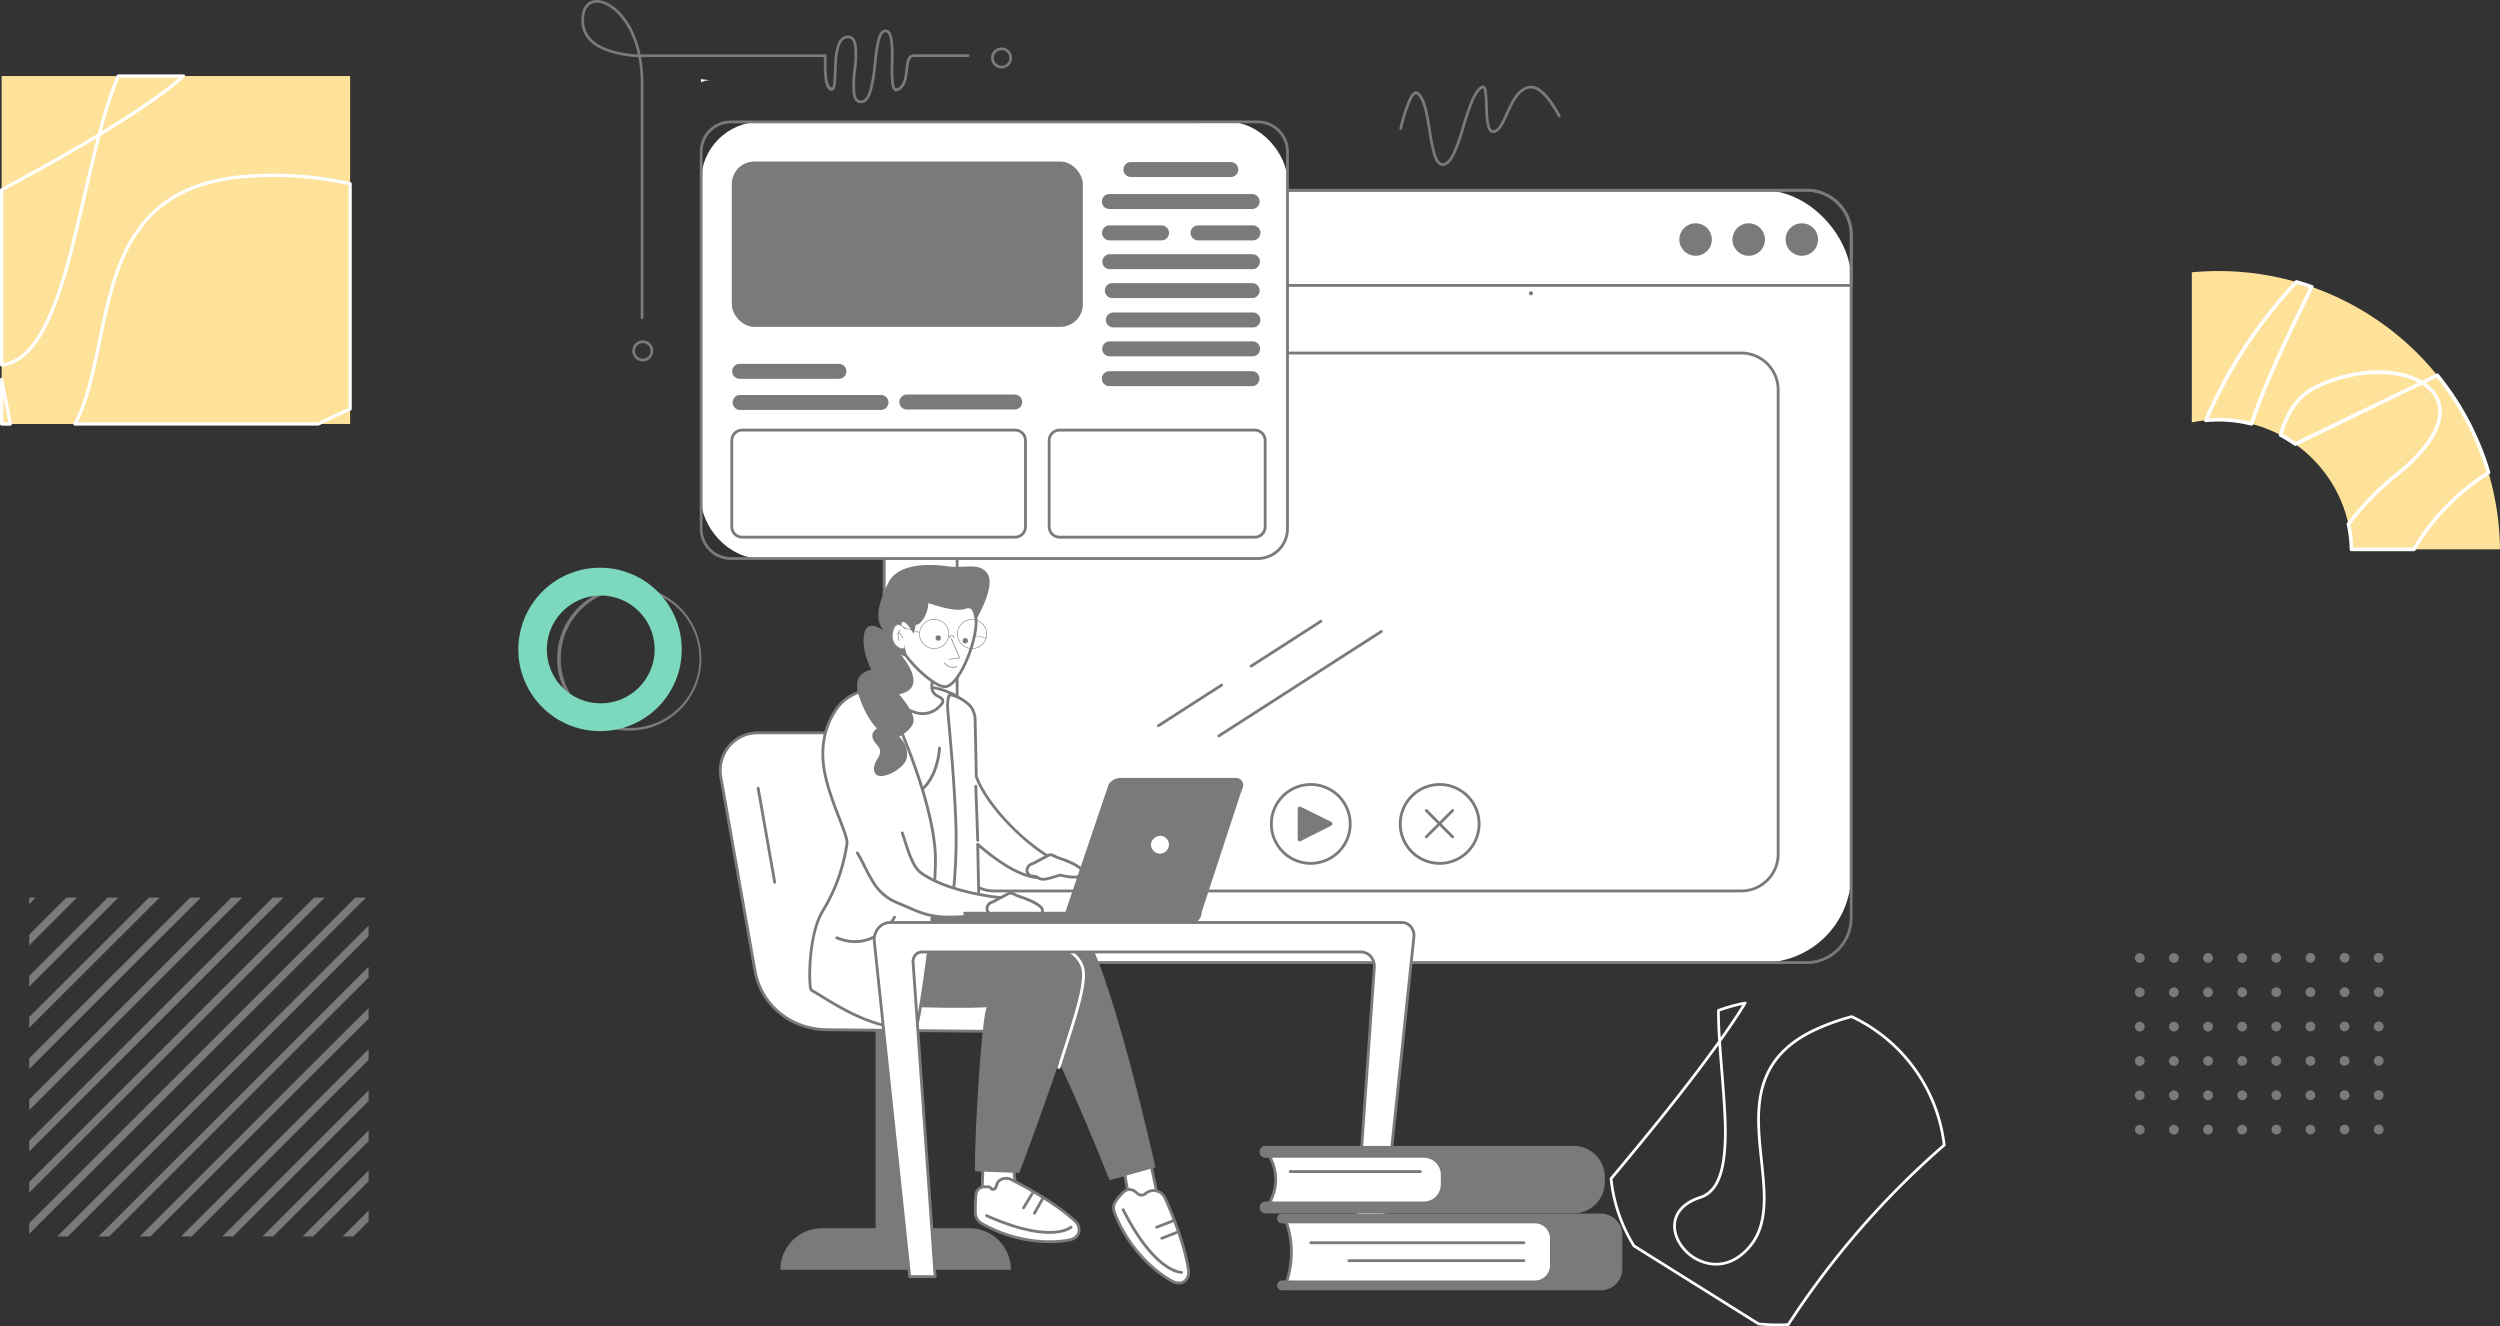 <svg xmlns="http://www.w3.org/2000/svg" width="888.204" height="471.208" viewBox="0 0 888.204 471.208">
  <rect x="0" y="0" width="888.204" height="471.208" fill="#333333" stroke="none"/>
  <g id="Group_100" data-name="Group 100" transform="translate(-2393.655 -369.395)">
    <g id="Group_53" data-name="Group 53">
      <g id="Block-texture">
        <path id="Shape" d="M3172.361,466.143q4.7-.444,9.517-.447a99.975,99.975,0,0,1,99.981,98.872H3229.1a47.287,47.287,0,0,0-56.736-45.1V466.143Z" fill="#fee299"/>
        <path id="Shape-2" data-name="Shape" d="M3260.794,518.776c-1.333,5.939-6.366,12.614-15.174,19.692a97.562,97.562,0,0,0-16.886,17.285,47.854,47.854,0,0,1,1,8.163H3250.9a81.29,81.29,0,0,1,25.473-26.457q.327-.217.651-.437a99.018,99.018,0,0,0-17.629-33.474l-3.935,1.906C3260.046,508.668,3262.019,513.317,3260.794,518.776Zm-51.366,8.968a.655.655,0,0,1-.664-.055,46.609,46.609,0,0,0-5.153-3.162.65.65,0,0,1-.323-.755c2.369-8.293,6.321-14.041,12.193-17.065,14.031-7.227,31-7.532,39.975-1.253Zm43.3-22.421c-8.927-4.7-24.006-3.971-36.651,2.542-5.393,2.778-9.1,8.058-11.389,15.761a47.891,47.891,0,0,1,4.511,2.777Zm6.557-3.175a.655.655,0,0,1,.794.176,100.338,100.338,0,0,1,18.327,34.784.651.651,0,0,1-.258.722q-.524.357-1.055.712a79.918,79.918,0,0,0-25.26,26.353.654.654,0,0,1-.565.325H3229.1a.652.652,0,0,1-.653-.637,46.6,46.6,0,0,0-1.051-8.846.651.651,0,0,1,.115-.528,98.794,98.794,0,0,1,17.291-17.757c16.418-13.191,18.974-24.581,9.907-30.93a18.445,18.445,0,0,0-1.974-1.2Zm-57.172-5.269c2.027-4.526,4.113-8.976,6.728-14.41.468-.973.942-1.954,1.539-3.188l1.445-2.985c.951-1.966,1.629-3.379,2.219-4.624q-2.135-.73-4.3-1.363a168.133,168.133,0,0,0-31.349,47.679q1.733-.124,3.483-.125a48.068,48.068,0,0,1,11.252,1.327C3195.554,512.216,3198.539,504.867,3202.117,496.879Zm-8.725,23.719a46.756,46.756,0,0,0-11.514-1.431q-2.238,0-4.448.209a.652.652,0,0,1-.664-.9,169.317,169.317,0,0,1,32.291-49.347.657.657,0,0,1,.662-.183q2.75.789,5.447,1.734a.651.651,0,0,1,.375.892c-.667,1.418-1.411,2.97-2.534,5.292-.3.611-1.345,2.78-1.445,2.985-.6,1.234-1.07,2.214-1.538,3.186-2.61,5.424-4.691,9.864-6.713,14.378-3.656,8.164-6.69,15.654-9.133,22.749l-.006.018A.655.655,0,0,1,3193.392,520.6Z" fill="#fff"/>
      </g>
      <path id="Shape-3" data-name="Shape" d="M3155.615,770.757a1.733,1.733,0,1,1-1.732-1.742A1.737,1.737,0,0,1,3155.615,770.757Zm12.127,0a1.732,1.732,0,1,1-1.733-1.742A1.738,1.738,0,0,1,3167.742,770.757Zm-12.127-12.2a1.733,1.733,0,1,1-1.732-1.742A1.737,1.737,0,0,1,3155.615,758.561Zm12.127,0a1.732,1.732,0,1,1-1.733-1.742A1.738,1.738,0,0,1,3167.742,758.561Zm-12.127-12.2a1.733,1.733,0,1,1-1.732-1.742A1.737,1.737,0,0,1,3155.615,746.365Zm12.127,0a1.732,1.732,0,1,1-1.733-1.742A1.738,1.738,0,0,1,3167.742,746.365Zm-12.127-12.2a1.733,1.733,0,1,1-1.732-1.743A1.737,1.737,0,0,1,3155.615,734.169Zm12.127,0a1.732,1.732,0,1,1-1.733-1.743A1.738,1.738,0,0,1,3167.742,734.169Zm-12.127-12.2a1.733,1.733,0,1,1-1.732-1.743A1.737,1.737,0,0,1,3155.615,721.973Zm12.127,0a1.732,1.732,0,1,1-1.733-1.743A1.738,1.738,0,0,1,3167.742,721.973Zm-12.127-12.2a1.733,1.733,0,1,1-1.732-1.743A1.737,1.737,0,0,1,3155.615,709.777Zm12.127,0a1.732,1.732,0,1,1-1.733-1.743A1.738,1.738,0,0,1,3167.742,709.777Zm12.126,60.98a1.732,1.732,0,1,1-1.732-1.742A1.737,1.737,0,0,1,3179.868,770.757Zm12.126,0a1.732,1.732,0,1,1-1.732-1.742A1.737,1.737,0,0,1,3191.994,770.757Zm-12.126-12.2a1.732,1.732,0,1,1-1.732-1.742A1.737,1.737,0,0,1,3179.868,758.561Zm12.126,0a1.732,1.732,0,1,1-1.732-1.742A1.737,1.737,0,0,1,3191.994,758.561Zm-12.126-12.2a1.732,1.732,0,1,1-1.732-1.742A1.737,1.737,0,0,1,3179.868,746.365Zm12.126,0a1.732,1.732,0,1,1-1.732-1.742A1.737,1.737,0,0,1,3191.994,746.365Zm-12.126-12.2a1.732,1.732,0,1,1-1.732-1.743A1.737,1.737,0,0,1,3179.868,734.169Zm12.126,0a1.732,1.732,0,1,1-1.732-1.743A1.737,1.737,0,0,1,3191.994,734.169Zm-12.126-12.2a1.732,1.732,0,1,1-1.732-1.743A1.737,1.737,0,0,1,3179.868,721.973Zm12.126,0a1.732,1.732,0,1,1-1.732-1.743A1.737,1.737,0,0,1,3191.994,721.973Zm-12.126-12.2a1.732,1.732,0,1,1-1.732-1.743A1.737,1.737,0,0,1,3179.868,709.777Zm12.126,0a1.732,1.732,0,1,1-1.732-1.743A1.737,1.737,0,0,1,3191.994,709.777Zm12.127,60.98a1.733,1.733,0,1,1-1.733-1.742A1.738,1.738,0,0,1,3204.121,770.757Zm12.126,0a1.732,1.732,0,1,1-1.732-1.742A1.737,1.737,0,0,1,3216.247,770.757Zm-12.126-12.2a1.733,1.733,0,1,1-1.733-1.742A1.738,1.738,0,0,1,3204.121,758.561Zm12.126,0a1.732,1.732,0,1,1-1.732-1.742A1.737,1.737,0,0,1,3216.247,758.561Zm-12.126-12.2a1.733,1.733,0,1,1-1.733-1.742A1.738,1.738,0,0,1,3204.121,746.365Zm12.126,0a1.732,1.732,0,1,1-1.732-1.742A1.737,1.737,0,0,1,3216.247,746.365Zm-12.126-12.2a1.733,1.733,0,1,1-1.733-1.743A1.738,1.738,0,0,1,3204.121,734.169Zm12.126,0a1.732,1.732,0,1,1-1.732-1.743A1.737,1.737,0,0,1,3216.247,734.169Zm-12.126-12.2a1.733,1.733,0,1,1-1.733-1.743A1.738,1.738,0,0,1,3204.121,721.973Zm12.126,0a1.732,1.732,0,1,1-1.732-1.743A1.737,1.737,0,0,1,3216.247,721.973Zm-12.126-12.2a1.733,1.733,0,1,1-1.733-1.743A1.738,1.738,0,0,1,3204.121,709.777Zm12.126,0a1.732,1.732,0,1,1-1.732-1.743A1.737,1.737,0,0,1,3216.247,709.777Zm12.127,60.98a1.733,1.733,0,1,1-1.733-1.742A1.738,1.738,0,0,1,3228.374,770.757Zm12.126,0a1.733,1.733,0,1,1-1.732-1.742A1.737,1.737,0,0,1,3240.5,770.757Zm-12.126-12.2a1.733,1.733,0,1,1-1.733-1.742A1.738,1.738,0,0,1,3228.374,758.561Zm12.126,0a1.733,1.733,0,1,1-1.732-1.742A1.737,1.737,0,0,1,3240.5,758.561Zm-12.126-12.2a1.733,1.733,0,1,1-1.733-1.742A1.738,1.738,0,0,1,3228.374,746.365Zm12.126,0a1.733,1.733,0,1,1-1.732-1.742A1.737,1.737,0,0,1,3240.5,746.365Zm-12.126-12.2a1.733,1.733,0,1,1-1.733-1.743A1.738,1.738,0,0,1,3228.374,734.169Zm12.126,0a1.733,1.733,0,1,1-1.732-1.743A1.737,1.737,0,0,1,3240.5,734.169Zm-12.126-12.2a1.733,1.733,0,1,1-1.733-1.743A1.738,1.738,0,0,1,3228.374,721.973Zm12.126,0a1.733,1.733,0,1,1-1.732-1.743A1.737,1.737,0,0,1,3240.5,721.973Zm-12.126-12.2a1.733,1.733,0,1,1-1.733-1.743A1.738,1.738,0,0,1,3228.374,709.777Zm12.126,0a1.733,1.733,0,1,1-1.732-1.743A1.737,1.737,0,0,1,3240.5,709.777Z" fill="#7a7a7a"/>
      <g id="Block-texture-2" data-name="Block-texture">
        <path id="Shape-4" data-name="Shape" d="M2394.241,396.416h123.8V520.027h-123.8Z" fill="#fee299"/>
        <path id="Shape-5" data-name="Shape" d="M2394.827,498.377c6.775-1.09,12.222-7.576,16.981-19.306,3.772-9.3,6.278-18.659,11.325-40.432l.2-.875c1.8-7.777,3.3-14.024,4.645-19.268q-14.112,8.488-33.154,18.688ZM2435.1,396.192a.586.586,0,0,1,.541-.361h23.23a.585.585,0,0,1,.388,1.023q-10.084,8.9-31.274,21.642A157.833,157.833,0,0,1,2435.1,396.192Zm22.2.809H2436.03a147.13,147.13,0,0,0-6.185,19Q2447.9,404.991,2457.3,397Zm-27.452,19c-1.537,5.779-3.235,12.829-5.367,22.029l-.2.875c-5.063,21.839-7.577,31.232-11.381,40.607-5.056,12.462-10.961,19.286-18.59,20.117a.585.585,0,0,1-.649-.581V436.834a.586.586,0,0,1,.309-.516Q2414.877,425.125,2429.845,416Zm76.691,103.443q5.412-2.625,10.918-5.122V435.157a123.176,123.176,0,0,0-40.542-2.085c-15.72,2.022-26.471,8.266-33.755,18.544-5.745,8.107-8.981,17.555-12.331,33.221-.376,1.76-.4,1.878-1.383,6.633-2.981,14.438-4.857,21.368-8.189,27.972Zm-86.761.313c3.544-6.743,5.433-13.567,8.521-28.521.983-4.759,1.007-4.878,1.384-6.641,3.381-15.811,6.659-25.381,12.521-33.653,7.477-10.55,18.522-16.966,34.561-19.029a124.593,124.593,0,0,1,41.4,2.2.585.585,0,0,1,.463.572V514.7a.585.585,0,0,1-.345.533q-5.729,2.592-11.354,5.323a.6.6,0,0,1-.256.059h-86.377A.585.585,0,0,1,2419.775,519.755Zm-24.948-9.479v9.166h1.781Zm2.492,10.336h-3.078a.585.585,0,0,1-.586-.585V504.192a.586.586,0,0,1,1.161-.111l3.078,15.834A.586.586,0,0,1,2397.319,520.612Z" fill="#fff"/>
      </g>
      <path id="Shape-6" data-name="Shape" d="M2524.609,760.587l-48.17,48.1h-3.8l51.971-51.892Zm0,14.236-33.913,33.86h-3.8l37.714-37.656v3.8Zm0,14.236-19.655,19.624h-3.8l23.456-23.42Zm0,14.236-5.4,5.388h-3.8l9.2-9.184Zm0-57.351-62.835,62.739h-3.8l66.636-66.535v3.8Zm0-14.643-77.5,77.382h-3.8l81.3-81.178Zm0-14.643-92.165,92.025h-3.8l95.966-95.82Zm0-14.642-106.83,106.667h-3.8L2524.609,698.22Zm-.916-13.729L2404.03,807.769v-3.8l115.861-115.686Zm-14.665,0-105,104.839v-3.8l101.2-101.043Zm-14.665,0-90.333,90.2v-3.795l86.531-86.4Zm-14.665,0L2404.03,763.84v-3.8l71.866-71.758Zm-14.665,0-61,60.911v-3.8l57.2-57.115Zm-14.665,0-46.338,46.268v-3.8l42.536-42.472Zm-14.665,0-31.673,31.625v-3.795l27.871-27.83Zm-14.665,0-17.008,16.982v-3.795l13.206-13.187Zm-14.665,0-2.343,2.34v-2.34Z" fill="#7a7a7a"/>
    </g>
    <g id="Block-texture-3" data-name="Block-texture">
      <path id="Shape-7" data-name="Shape" d="M2966.54,788.3a55.7,55.7,0,0,0,7.992,23.382l44.07,27.585a61.4,61.4,0,0,0,6.633.358q1.743,0,3.474-.1a303.347,303.347,0,0,1,55.171-63.5,57.348,57.348,0,0,0-32.409-44.916,77.07,77.07,0,0,0-12.74,4.587c-9.143,4.28-14.7,9.983-17.491,17.249-2.273,5.911-2.718,12.465-1.973,21.669.154,1.9.318,3.548.66,6.769.942,8.881,1.183,12.438.9,16.808-.375,5.81-1.889,10.409-4.936,14.135-3.8,4.641-8.337,6.843-13.041,6.694a15.82,15.82,0,0,1-11.02-5.266c-2.841-3.118-4.217-7.01-3.573-10.53.724-3.964,3.882-7.119,9.341-8.888,4.868-1.578,7.431-6.748,8.238-15.547.619-6.759.328-13.225-.924-28.69l-.03-.378c-.287-3.549-.514-6.473-.688-9Q2990.623,759.629,2966.54,788.3Zm37.158-59.914a.486.486,0,0,1,.319-.456,60.816,60.816,0,0,1,9.565-2.649.486.486,0,0,1,.508.731q-3.935,6.415-9.9,14.715C3003.84,735.585,3003.7,732.106,3003.7,728.391Zm8.972-1.93a59.931,59.931,0,0,0-8,2.27c.008,2.871.1,5.639.317,9.2Q3009.461,731.612,3012.67,726.461Zm-7.679,11.475c.187,3.1.467,6.81.864,11.714l.03.377c1.257,15.527,1.549,22.02.923,28.857-.838,9.145-3.569,14.653-8.908,16.384-5.139,1.665-8.027,4.552-8.683,8.138-.584,3.2.687,6.793,3.336,9.7a14.848,14.848,0,0,0,10.329,4.948c4.391.139,8.644-1.924,12.254-6.337,2.905-3.552,4.355-7.959,4.719-13.583.277-4.294.038-7.82-.9-16.643-.343-3.228-.507-4.88-.662-6.792-.756-9.337-.3-16.021,2.035-22.1,2.887-7.508,8.622-13.4,17.986-17.781a78.323,78.323,0,0,1,13.079-4.693.482.482,0,0,1,.336.032,58.319,58.319,0,0,1,33.147,46.017.487.487,0,0,1-.164.419,302.327,302.327,0,0,0-55.319,63.67.49.49,0,0,1-.381.222q-1.881.114-3.779.114a62.378,62.378,0,0,1-6.851-.376.492.492,0,0,1-.206-.071l-44.261-27.705a.488.488,0,0,1-.156-.157,56.674,56.674,0,0,1-8.213-24.1.483.483,0,0,1,.112-.361Q2991.265,757.355,3004.991,737.936Z" fill="#fff"/>
    </g>
    <g id="geometric-">
      <path id="Shape-8" data-name="Shape" d="M2617.368,628.988a25.618,25.618,0,1,1,25.463-25.618A25.54,25.54,0,0,1,2617.368,628.988Zm0-.973a24.646,24.646,0,1,0-24.49-24.645A24.567,24.567,0,0,0,2617.368,628.015Z" fill="#7a7a7a"/>
      <path id="Shape-9" data-name="Shape" d="M2606.988,629.15a29.023,29.023,0,1,1,28.869-29.023A28.946,28.946,0,0,1,2606.988,629.15Zm0-9.88a19.143,19.143,0,1,0-19.041-19.143A19.093,19.093,0,0,0,2606.988,619.27Z" fill="#7cd9be"/>
    </g>
    <g id="Group">
      <path id="Shape-10" data-name="Shape" d="M2689.143,401.625c-2.214,0-3.012-3.962-2.775-11.961h-64.933a48.7,48.7,0,0,1,.813,9.011v83.618a.485.485,0,1,1-.971,0V398.675a47.569,47.569,0,0,0-.83-9.011l-1.415,0c-13.271-1.312-19.614-6.156-18.756-14.527.644-6.285,6.209-7.526,11.749-3.135,4.309,3.414,7.636,9.263,9.215,16.692h65.629a.486.486,0,0,1,.485.5c-.261,7.613.47,11.459,1.963,11.255a3.935,3.935,0,0,0,.305-1.125,35.762,35.762,0,0,0,.281-4.159c.065-1.878.088-2.434.144-3.367a22.992,22.992,0,0,1,1.092-6.545c.779-2.073,2.033-3.225,3.848-3.225,1.886,0,2.852,1.446,3.133,4.04a41.365,41.365,0,0,1-.3,8.172,41.5,41.5,0,0,0-.314,7.751c.208,2.128.838,3.113,2.019,3.113,1.239,0,2.194-1.187,2.935-3.6a48.9,48.9,0,0,0,1.481-8.575c.046-.4.092-.8.182-1.589a55.116,55.116,0,0,1,1.2-7.722c.634-2.419,1.518-3.72,2.9-3.72,1.445,0,2.237,1.319,2.61,3.681a43.862,43.862,0,0,1,.278,7.279c0,.312-.008.582-.017,1.109a45.21,45.21,0,0,0,.161,6.986c.24,1.657.6,2.1,1.269,1.75,1.549-.809,2.254-2.432,2.645-5.326.058-.424.077-.587.187-1.574a12.634,12.634,0,0,1,.662-3.418,2.369,2.369,0,0,1,2.3-1.7h19.262a.486.486,0,0,1,0,.973h-19.262c-1.236,0-1.633.982-2,4.252-.112,1-.131,1.163-.19,1.6-.43,3.18-1.246,5.059-3.158,6.057-1.5.782-2.357-.257-2.678-2.473a45.519,45.519,0,0,1-.171-7.141c.008-.526.013-.8.017-1.107.1-6.956-.376-9.973-1.918-9.973-.775,0-1.433.969-1.965,2.994a54.809,54.809,0,0,0-1.174,7.585c-.09.793-.135,1.192-.182,1.591a49.513,49.513,0,0,1-1.518,8.75c-.852,2.771-2.068,4.28-3.862,4.28-1.821,0-2.734-1.427-2.985-3.99a42.85,42.85,0,0,1,.327-8.078,40.086,40.086,0,0,0,.284-7.836c-.234-2.162-.908-3.171-2.168-3.171-2.512,0-3.618,2.943-3.971,8.855-.056.922-.078,1.474-.144,3.343a35.859,35.859,0,0,1-.291,4.277C2690.362,400.864,2689.968,401.625,2689.143,401.625ZM2619.1,388.691h1.144c-1.549-7.116-4.738-12.691-8.825-15.929-5.006-3.967-9.627-2.937-10.182,2.471C2600.451,382.938,2606.315,387.422,2619.1,388.691Z" fill="#7a7a7a"/>
      <path id="Shape-11" data-name="Shape" d="M2749.493,393.713a3.729,3.729,0,1,1,3.72-3.728A3.724,3.724,0,0,1,2749.493,393.713Zm0-.973a2.755,2.755,0,1,0-2.75-2.755A2.752,2.752,0,0,0,2749.493,392.74Z" fill="#7a7a7a"/>
      <path id="Shape-12" data-name="Shape" d="M2622.035,497.783a3.729,3.729,0,1,1,3.72-3.729A3.725,3.725,0,0,1,2622.035,497.783Zm0-.973a2.756,2.756,0,1,0-2.749-2.756A2.753,2.753,0,0,0,2622.035,496.81Z" fill="#7a7a7a"/>
    </g>
    <path id="Shape-13" data-name="Shape" d="M2891.789,415.156a.487.487,0,1,1-.945-.237,56.774,56.774,0,0,1,3.364-10.452c1.139-2.31,2.348-3.194,3.532-2.189,2,1.7,2.976,5.111,4.179,12.523.042.256.084.517.14.865-.009-.051.106.665.138.86a49.684,49.684,0,0,0,1.652,7.887c.7,2.087,1.516,3.029,2.5,2.932,1.192-.118,2.351-1.428,3.522-3.928a67.177,67.177,0,0,0,3.108-8.8c.06-.2.272-.887.271-.883a86.288,86.288,0,0,1,2.839-8.325c1.148-2.735,2.3-4.526,3.63-5.4,1.109-.73,1.824.031,2.136,1.628a32.969,32.969,0,0,1,.372,5.037c.029.875.037,1.09.052,1.5.195,5.1.738,7.473,1.907,7.473,1.071,0,2.05-1.147,3.322-3.737.361-.737,1.641-3.543,1.819-3.919,2.282-4.833,4.267-7.34,7.26-8.046,3.467-.819,7.252,2.7,11.474,10.42a.491.491,0,0,1-.192.664.486.486,0,0,1-.662-.193c-4.024-7.353-7.529-10.616-10.4-9.939-2.6.615-4.442,2.938-6.6,7.513-.172.365-1.457,3.181-1.826,3.932-1.435,2.926-2.595,4.284-4.195,4.284-1.194,0-1.914-1.035-2.331-2.863a30.957,30.957,0,0,1-.549-5.552c-.016-.408-.023-.624-.052-1.5a32.482,32.482,0,0,0-.355-4.881c-.2-1.027-.355-1.191-.647-1-1.12.737-2.187,2.391-3.265,4.96a85.432,85.432,0,0,0-2.806,8.233l-.271.883a67.607,67.607,0,0,1-3.158,8.931c-1.3,2.788-2.663,4.323-4.308,4.486-1.583.157-2.683-1.12-3.517-3.591a50.343,50.343,0,0,1-1.691-8.046c-.031-.2-.146-.911-.138-.86l-.139-.864c-1.155-7.114-2.113-10.462-3.847-11.933-.488-.414-1.133.057-2.03,1.876A56.149,56.149,0,0,0,2891.789,415.156Z" fill="#7a7a7a"/>
    <path id="Path_24" data-name="Path 24" d="M2646.343,397.974l-3.649-.472v1.146a6.208,6.208,0,0,1,3.649-.674Z" fill="#fff"/>
    <g id="Group_99" data-name="Group 99">
      <g id="Group_55" data-name="Group 55">
        <g id="Group_54" data-name="Group 54">
          <rect id="Rectangle_5" data-name="Rectangle 5" width="343.547" height="274.383" rx="31.325" transform="translate(2707.786 436.992)" fill="#fff"/>
          <path id="Path_25" data-name="Path 25" d="M3035.518,711.879H2723.6a16.338,16.338,0,0,1-16.32-16.319V452.807a16.338,16.338,0,0,1,16.32-16.32h311.917a16.339,16.339,0,0,1,16.32,16.32V695.56A16.339,16.339,0,0,1,3035.518,711.879ZM2723.6,437.5a15.327,15.327,0,0,0-15.31,15.31V695.56a15.327,15.327,0,0,0,15.31,15.31h311.917a15.327,15.327,0,0,0,15.31-15.31V452.807a15.327,15.327,0,0,0-15.31-15.31Z" fill="#7a7a7a"/>
        </g>
        <path id="Path_26" data-name="Path 26" d="M3051.412,471.3H2707.865a.5.5,0,0,1-.5-.5V452.847a16.378,16.378,0,0,1,16.36-16.36h311.837a16.379,16.379,0,0,1,16.36,16.36V470.8A.5.5,0,0,1,3051.412,471.3ZM2708.37,470.3h342.537V452.847a15.367,15.367,0,0,0-15.35-15.35H2723.72a15.367,15.367,0,0,0-15.35,15.35Z" fill="#7a7a7a"/>
        <path id="Path_27" data-name="Path 27" d="M3012.3,686.436H2746.815a13.621,13.621,0,0,1-13.606-13.606V507.921a13.621,13.621,0,0,1,13.606-13.606H3012.3a13.622,13.622,0,0,1,13.606,13.606V672.83A13.622,13.622,0,0,1,3012.3,686.436ZM2746.815,495.325a12.609,12.609,0,0,0-12.6,12.6V672.83a12.61,12.61,0,0,0,12.6,12.6H3012.3a12.61,12.61,0,0,0,12.6-12.6V507.921a12.61,12.61,0,0,0-12.6-12.6Z" fill="#7a7a7a"/>
      </g>
      <g id="Group_57" data-name="Group 57">
        <g id="Group_56" data-name="Group 56">
          <circle id="Ellipse_3" data-name="Ellipse 3" cx="5.771" cy="5.771" r="5.771" transform="translate(2989.092 458.732) rotate(-76.254)" fill="#7a7a7a"/>
          <circle id="Ellipse_4" data-name="Ellipse 4" cx="5.771" cy="5.771" r="5.771" transform="matrix(0.223, -0.975, 0.975, 0.223, 3008.028, 458.84)" fill="#7a7a7a"/>
          <circle id="Ellipse_5" data-name="Ellipse 5" cx="5.771" cy="5.771" r="5.771" transform="translate(3025.646 454.498) rotate(-45)" fill="#7a7a7a"/>
        </g>
      </g>
      <g id="Group_59" data-name="Group 59">
        <g id="Group_58" data-name="Group 58">
          <rect id="Rectangle_6" data-name="Rectangle 6" width="208.312" height="155.125" rx="20.995" transform="translate(2642.766 412.705)" fill="#fff"/>
          <path id="Path_28" data-name="Path 28" d="M2840.478,568.335H2653.366a11.117,11.117,0,0,1-11.1-11.105V423.3a11.117,11.117,0,0,1,11.1-11.1h187.112a11.118,11.118,0,0,1,11.1,11.1V557.23A11.118,11.118,0,0,1,2840.478,568.335ZM2653.366,413.21a10.106,10.106,0,0,0-10.095,10.1V557.23a10.106,10.106,0,0,0,10.095,10.1h187.112a10.106,10.106,0,0,0,10.095-10.1V423.3a10.106,10.106,0,0,0-10.095-10.1Z" fill="#7a7a7a"/>
        </g>
      </g>
      <g id="Group_60" data-name="Group 60">
        <path id="Path_29" data-name="Path 29" d="M2830.931,432.283h-35.48a2.655,2.655,0,1,1,0-5.31h35.48a2.655,2.655,0,1,1,0,5.31Z" fill="#7a7a7a"/>
        <path id="Path_30" data-name="Path 30" d="M2838.552,443.652H2787.74a2.656,2.656,0,0,1,0-5.311h50.812a2.656,2.656,0,0,1,0,5.311Z" fill="#7a7a7a"/>
        <path id="Path_31" data-name="Path 31" d="M2838.682,465.023h-50.773a2.656,2.656,0,0,1,0-5.311h50.773a2.656,2.656,0,0,1,0,5.311Z" fill="#7a7a7a"/>
        <path id="Path_32" data-name="Path 32" d="M2838.513,475.288h-49.668a2.655,2.655,0,1,1,0-5.31h49.668a2.655,2.655,0,1,1,0,5.31Z" fill="#7a7a7a"/>
        <path id="Path_33" data-name="Path 33" d="M2838.849,485.723h-49.668a2.656,2.656,0,0,1,0-5.311h49.668a2.656,2.656,0,0,1,0,5.311Z" fill="#7a7a7a"/>
        <path id="Path_34" data-name="Path 34" d="M2838.681,495.988h-50.772a2.655,2.655,0,1,1,0-5.31h50.772a2.655,2.655,0,1,1,0,5.31Z" fill="#7a7a7a"/>
        <path id="Path_35" data-name="Path 35" d="M2838.512,506.592H2787.74a2.656,2.656,0,0,1,0-5.311h50.772a2.656,2.656,0,0,1,0,5.311Z" fill="#7a7a7a"/>
        <path id="Path_36" data-name="Path 36" d="M2806.327,454.793h-18.492a2.655,2.655,0,1,1,0-5.31h18.492a2.655,2.655,0,1,1,0,5.31Z" fill="#7a7a7a"/>
        <path id="Path_37" data-name="Path 37" d="M2838.807,454.793h-19.514a2.655,2.655,0,1,1,0-5.31h19.514a2.655,2.655,0,1,1,0,5.31Z" fill="#7a7a7a"/>
      </g>
      <g id="Group_61" data-name="Group 61">
        <path id="Path_38" data-name="Path 38" d="M2706.65,515.048h-50.044a2.655,2.655,0,0,1,0-5.311h50.044a2.655,2.655,0,0,1,0,5.311Z" fill="#7a7a7a"/>
        <path id="Path_39" data-name="Path 39" d="M2754.157,514.879h-38.313a2.655,2.655,0,1,1,0-5.31h38.313a2.655,2.655,0,1,1,0,5.31Z" fill="#7a7a7a"/>
        <path id="Path_40" data-name="Path 40" d="M2691.709,503.976h-35.272a2.655,2.655,0,1,1,0-5.31h35.272a2.655,2.655,0,1,1,0,5.31Z" fill="#7a7a7a"/>
      </g>
      <path id="Path_41" data-name="Path 41" d="M2754.288,560.744h-96.937a4.212,4.212,0,0,1-4.207-4.208V525.908a4.211,4.211,0,0,1,4.207-4.207h96.937a4.212,4.212,0,0,1,4.207,4.207v30.628A4.212,4.212,0,0,1,2754.288,560.744Zm-96.937-38.034a3.2,3.2,0,0,0-3.2,3.2v30.628a3.2,3.2,0,0,0,3.2,3.2h96.937a3.2,3.2,0,0,0,3.2-3.2V525.908a3.2,3.2,0,0,0-3.2-3.2Z" fill="#7a7a7a"/>
      <path id="Path_42" data-name="Path 42" d="M2839.444,560.743h-69.338a4.211,4.211,0,0,1-4.207-4.207V525.907a4.211,4.211,0,0,1,4.207-4.207h69.338a4.212,4.212,0,0,1,4.207,4.207v30.629A4.212,4.212,0,0,1,2839.444,560.743Zm-69.338-38.033a3.2,3.2,0,0,0-3.2,3.2v30.629a3.2,3.2,0,0,0,3.2,3.2h69.338a3.2,3.2,0,0,0,3.2-3.2V525.907a3.2,3.2,0,0,0-3.2-3.2Z" fill="#7a7a7a"/>
      <rect id="Rectangle_7" data-name="Rectangle 7" width="124.701" height="58.74" rx="8.001" transform="translate(2653.652 426.784)" fill="#7a7a7a"/>
      <g id="Group_67" data-name="Group 67">
        <circle id="Ellipse_6" data-name="Ellipse 6" cx="14.006" cy="14.006" r="14.006" transform="translate(2799.551 648.117)" fill="#fff"/>
        <g id="Group_63" data-name="Group 63">
          <g id="Group_62" data-name="Group 62">
            <circle id="Ellipse_7" data-name="Ellipse 7" cx="14.006" cy="14.006" r="14.006" transform="translate(2845.345 648.117)" fill="#fff"/>
            <path id="Path_43" data-name="Path 43" d="M2859.352,676.635a14.512,14.512,0,1,1,14.511-14.511A14.527,14.527,0,0,1,2859.352,676.635Zm0-28.013a13.5,13.5,0,1,0,13.5,13.5A13.517,13.517,0,0,0,2859.352,648.622Z" fill="#7a7a7a"/>
          </g>
          <path id="Path_44" data-name="Path 44" d="M2854.7,667.545V656.7a.746.746,0,0,1,1.077-.669l10.842,5.354a.746.746,0,0,1,.007,1.335l-10.843,5.489A.746.746,0,0,1,2854.7,667.545Z" fill="#7a7a7a"/>
        </g>
        <g id="Group_66" data-name="Group 66">
          <g id="Group_64" data-name="Group 64">
            <circle id="Ellipse_8" data-name="Ellipse 8" cx="14.006" cy="14.006" r="14.006" transform="translate(2891.14 648.117)" fill="#fff"/>
            <path id="Path_45" data-name="Path 45" d="M2905.147,676.635a14.512,14.512,0,1,1,14.511-14.511A14.528,14.528,0,0,1,2905.147,676.635Zm0-28.013a13.5,13.5,0,1,0,13.5,13.5A13.517,13.517,0,0,0,2905.147,648.622Z" fill="#7a7a7a"/>
          </g>
          <g id="Group_65" data-name="Group 65">
            <path id="Path_46" data-name="Path 46" d="M2909.74,667.207a.5.5,0,0,1-.357-.148l-9.344-9.345a.5.5,0,0,1,.714-.714l9.344,9.345a.5.5,0,0,1-.357.862Z" fill="#7a7a7a"/>
            <path id="Path_47" data-name="Path 47" d="M2900.4,667.207a.5.5,0,0,1-.357-.862l9.344-9.345a.5.5,0,0,1,.714.714l-9.344,9.345A.5.5,0,0,1,2900.4,667.207Z" fill="#7a7a7a"/>
          </g>
        </g>
      </g>
      <path id="Path_48" data-name="Path 48" d="M2838.168,606.553a.5.5,0,0,1-.273-.93l24.789-15.934a.5.5,0,0,1,.546.849l-24.789,15.934A.5.5,0,0,1,2838.168,606.553Z" fill="#7a7a7a"/>
      <path id="Path_49" data-name="Path 49" d="M2805.237,627.721a.5.5,0,0,1-.273-.93l22.443-14.427a.505.505,0,1,1,.546.85L2805.51,627.64A.5.5,0,0,1,2805.237,627.721Z" fill="#7a7a7a"/>
      <path id="Path_50" data-name="Path 50" d="M2826.7,631.35a.5.5,0,0,1-.273-.93l57.719-37.1a.5.5,0,1,1,.546.849l-57.719,37.1A.5.5,0,0,1,2826.7,631.35Z" fill="#7a7a7a"/>
      <g id="Group_90" data-name="Group 90">
        <g id="Group_69" data-name="Group 69">
          <g id="Group_68" data-name="Group 68">
            <path id="Path_51" data-name="Path 51" d="M2758.579,735.938l-70.739-.7c-12.792,0-23.733-8.351-25.974-21.064l-12.11-68.707a13.321,13.321,0,0,1,13.029-15.7h46.157Z" fill="#fff"/>
            <path id="Path_52" data-name="Path 52" d="M2758.579,736.443h-.005l-70.739-.7c-13.352,0-24.237-8.834-26.466-21.481l-12.11-68.708a13.909,13.909,0,0,1,3.042-11.386,13.662,13.662,0,0,1,10.484-4.9h46.157a.505.505,0,0,1,.457.291l49.637,106.174a.5.5,0,0,1-.457.718ZM2662.785,630.27a12.655,12.655,0,0,0-9.711,4.544,12.9,12.9,0,0,0-2.821,10.562l12.11,68.707c2.143,12.157,12.619,20.647,25.477,20.647l69.942.7L2708.62,630.27Z" fill="#7a7a7a"/>
          </g>
          <path id="Path_53" data-name="Path 53" d="M2716.377,819.947h-11.638V735.112l11.638.443Z" fill="#7a7a7a"/>
          <path id="Path_54" data-name="Path 54" d="M2738.041,805.755h-52.352a14.787,14.787,0,0,0-14.788,14.787h81.927A14.786,14.786,0,0,0,2738.041,805.755Z" fill="#7a7a7a"/>
          <path id="Path_55" data-name="Path 55" d="M2668.891,683.32a.505.505,0,0,1-.5-.418l-5.87-33.353a.5.5,0,1,1,.994-.175l5.87,33.353a.505.505,0,0,1-.41.585A.524.524,0,0,1,2668.891,683.32Z" fill="#7a7a7a"/>
        </g>
        <g id="Group_86" data-name="Group 86">
          <g id="Group_76" data-name="Group 76">
            <g id="Group_70" data-name="Group 70">
              <path id="Path_56" data-name="Path 56" d="M2801.683,778.557c-.1.4,4.638,22.073,4.638,22.073l-10.885-1.822-3.278-18.321Z" fill="#fff"/>
              <path id="Path_57" data-name="Path 57" d="M2806.321,801.135a.455.455,0,0,1-.083-.007l-10.885-1.822a.506.506,0,0,1-.414-.409l-3.278-18.321a.5.5,0,0,1,.4-.584l9.525-1.929a.5.5,0,0,1,.6.519c.074.9,2.8,13.582,4.627,21.941a.5.5,0,0,1-.493.612Zm-10.45-2.766,9.8,1.64c-3.236-14.819-4.152-19.395-4.4-20.853l-8.53,1.728Z" fill="#7a7a7a"/>
            </g>
            <g id="Group_72" data-name="Group 72">
              <g id="Group_71" data-name="Group 71">
                <path id="Path_58" data-name="Path 58" d="M2800.541,793.522a4.711,4.711,0,0,1,2.829-1.158,4.525,4.525,0,0,1,4.243,2.742c1.887,4.2,6.864,15.881,8.271,25.433.5,3.375-2.05,6.121-6.019,3.909-6.5-3.625-15.528-11.947-20.251-24.237a4.451,4.451,0,0,1,.541-4.224,21.285,21.285,0,0,1,2.859-3.225,2.977,2.977,0,0,1,3.877-.062l1.023.841A2.048,2.048,0,0,0,2800.541,793.522Z" fill="#fff"/>
                <path id="Path_59" data-name="Path 59" d="M2812.546,825.753a6.032,6.032,0,0,1-2.927-.864c-6.8-3.793-15.758-12.22-20.477-24.5a4.932,4.932,0,0,1,.606-4.7,21.359,21.359,0,0,1,2.93-3.3,3.463,3.463,0,0,1,4.534-.076l1.022.841a1.551,1.551,0,0,0,1.982-.015,5.21,5.21,0,0,1,3.132-1.276,5.049,5.049,0,0,1,4.725,3.039c2.031,4.514,6.908,16.042,8.31,25.566a4.684,4.684,0,0,1-1.686,4.641A3.752,3.752,0,0,1,2812.546,825.753Zm-17.567-33.239a2.434,2.434,0,0,0-1.628.624,20.385,20.385,0,0,0-2.788,3.147,3.927,3.927,0,0,0-.478,3.745c4.622,12.025,13.375,20.27,20.026,23.977,1.57.875,2.995.97,4.012.268a3.7,3.7,0,0,0,1.261-3.663c-1.384-9.4-6.218-20.823-8.232-25.3a4.033,4.033,0,0,0-3.76-2.444,4.152,4.152,0,0,0-2.526,1.04,2.56,2.56,0,0,1-3.273.022l-1.022-.841A2.509,2.509,0,0,0,2794.979,792.514Z" fill="#7a7a7a"/>
              </g>
              <path id="Path_60" data-name="Path 60" d="M2813.407,821.947c-.857,0-10.033-.536-21.162-22.531a.5.5,0,0,1,.9-.456c11.093,21.925,20.194,21.984,20.281,21.977a.509.509,0,0,1,.518.491.5.5,0,0,1-.485.518Z" fill="#7a7a7a"/>
              <path id="Path_61" data-name="Path 61" d="M2806.442,809.839a.505.505,0,0,1-.186-.975l5.16-2.035a.5.5,0,0,1,.371.939l-5.16,2.036A.506.506,0,0,1,2806.442,809.839Z" fill="#7a7a7a"/>
              <path id="Path_62" data-name="Path 62" d="M2804.634,805.886a.5.5,0,0,1-.184-.975l6.053-2.355a.5.5,0,0,1,.366.941l-6.052,2.355A.513.513,0,0,1,2804.634,805.886Z" fill="#7a7a7a"/>
            </g>
            <g id="Group_73" data-name="Group 73">
              <path id="Path_63" data-name="Path 63" d="M2755.237,778.5a47.908,47.908,0,0,0-1.155,6.994c-.785,7.142,7.208,13.755,7.208,13.755l-18.934-2.552.724-16.528Z" fill="#fff"/>
              <path id="Path_64" data-name="Path 64" d="M2761.29,799.753a.508.508,0,0,1-.067,0l-18.934-2.553a.5.5,0,0,1-.437-.522l.723-16.528a.5.5,0,0,1,.436-.478L2755.169,778a.5.5,0,0,1,.533.7,51.324,51.324,0,0,0-1.118,6.853c-.747,6.792,6.95,13.246,7.028,13.31a.5.5,0,0,1-.322.894Zm-18.409-3.5,16.881,2.276c-2.256-2.212-6.8-7.434-6.181-13.1a62.191,62.191,0,0,1,.983-6.337l-11,1.51Z" fill="#7a7a7a"/>
            </g>
            <g id="Group_75" data-name="Group 75">
              <g id="Group_74" data-name="Group 74">
                <path id="Path_65" data-name="Path 65" d="M2746.726,791.9c1.11-.367.857-2.082,1.765-2.892a4.011,4.011,0,0,1,4.717-.372c4.083,2.06,15.238,7.977,22.288,14.5,2.492,2.307,2.225,6.059-2.238,6.862-7.315,1.317-19.516.586-30.851-5.962a4.42,4.42,0,0,1-2.213-3.626,53.287,53.287,0,0,1,.252-6.854,3,3,0,0,1,2.974-2.511l1.318,0C2745.728,791.055,2745.785,792.21,2746.726,791.9Z" fill="#fff"/>
                <path id="Path_66" data-name="Path 66" d="M2766.631,811.06a49.592,49.592,0,0,1-24.476-6.583,4.9,4.9,0,0,1-2.465-4.04,53.31,53.31,0,0,1,.258-6.958,3.492,3.492,0,0,1,3.464-2.935h.009l1.319,0a1.78,1.78,0,0,1,1.319.642c.278.274.32.293.509.231.351-.116.493-.508.695-1.138a3.513,3.513,0,0,1,.892-1.651,4.479,4.479,0,0,1,5.281-.445c4.393,2.216,15.372,8.075,22.4,14.584a4.692,4.692,0,0,1,1.589,4.665c-.268.919-1.155,2.538-4.08,3.064A38.188,38.188,0,0,1,2766.631,811.06Zm-23.219-19.506a2.487,2.487,0,0,0-2.468,2.088,53.121,53.121,0,0,0-.246,6.75,3.9,3.9,0,0,0,1.962,3.211c11.089,6.4,23.031,7.249,30.509,5.9,1.771-.319,2.94-1.155,3.29-2.354a3.7,3.7,0,0,0-1.306-3.641c-6.936-6.422-17.816-12.226-22.172-14.424a3.538,3.538,0,0,0-4.154.3,2.677,2.677,0,0,0-.6,1.205c-.227.706-.483,1.506-1.341,1.789a1.377,1.377,0,0,1-1.534-.472c-.233-.229-.366-.349-.613-.35l-1.319,0Zm3.314.346h0Z" fill="#7a7a7a"/>
              </g>
              <path id="Path_67" data-name="Path 67" d="M2766.451,807.755c-4.77,0-11.987-1.3-22.493-6.007a.5.5,0,1,1,.412-.922c22.411,10.039,29.391,4.248,29.459,4.189a.5.5,0,0,1,.667.758C2774.334,805.915,2772.122,807.755,2766.451,807.755Z" fill="#7a7a7a"/>
              <path id="Path_68" data-name="Path 68" d="M2761.171,800.94a.505.505,0,0,1-.439-.753l2.739-4.86a.5.5,0,0,1,.88.495l-2.739,4.861A.507.507,0,0,1,2761.171,800.94Z" fill="#7a7a7a"/>
              <path id="Path_69" data-name="Path 69" d="M2757.3,799.018a.506.506,0,0,1-.431-.768l3.085-5.062a.5.5,0,1,1,.862.525l-3.084,5.062A.5.5,0,0,1,2757.3,799.018Z" fill="#7a7a7a"/>
            </g>
            <path id="Path_70" data-name="Path 70" d="M2703.934,695.18s66.281-2.877,73.526,3.852c9.829,9.127,26.714,85.109,26.714,85.109l-16.3,4.571s-24.564-62.357-30.651-62.357-63.472-2.048-63.472-2.048Z" fill="#7a7a7a"/>
            <path id="Path_71" data-name="Path 71" d="M2690.9,693.086s-8.741,25.662-1.785,30.343,57.1,4.283,55.358,3.7-4.484,42.018-4.484,58.4l15.787.609s25.159-65.887,22.447-73.244c-4.852-13.161-41.431-17.6-53.382-19.363C2722.376,693.167,2690.9,693.086,2690.9,693.086Z" fill="#7a7a7a"/>
            <path id="Path_72" data-name="Path 72" d="M2769.882,749.144a.488.488,0,0,1-.154-.025.5.5,0,0,1-.327-.634q.852-2.661,1.685-5.225c4.418-13.651,8.234-25.441,6.654-30.208-3.354-10.123-28.436-14-36.679-15.278a.5.5,0,0,1,.155-1c14.567,2.254,34.3,6.36,37.482,15.958,1.684,5.081-1.994,16.447-6.651,30.837q-.828,2.559-1.684,5.222A.506.506,0,0,1,2769.882,749.144Z" fill="#fff"/>
          </g>
          <g id="Group_85" data-name="Group 85">
            <g id="Group_79" data-name="Group 79">
              <g id="Group_77" data-name="Group 77">
                <path id="Path_73" data-name="Path 73" d="M2698.752,615.275s.235-4.23-2.379,39.874c0,0,1.8,34.128,2.023,37.977S2732,695.3,2732,695.3c3.948-17.308,3.517-37.169.762-58.384l5.72-.512.4-13.335c-1.035-3.926-5.406-6.749-8.341-7.8C2722.716,611.758,2708.855,612.888,2698.752,615.275Z" fill="#fff"/>
                <path id="Path_74" data-name="Path 74" d="M2717.014,696.168q-.867,0-1.738-.006c-17.216-.13-17.334-2.146-17.384-3.007-.222-3.806-2.005-37.638-2.023-37.979a.536.536,0,0,1,0-.056c1.1-18.5,1.692-28.5,2.014-33.87.16-2.686.253-4.214.3-5.072.023-.367.04-.647.061-.861a.556.556,0,0,1,0-.07l0-.093h.016c.065-.466.18-.512.518-.492a.537.537,0,0,1,.184.044c9.679-2.242,23.67-3.536,31.769.106,3.426,1.223,7.612,4.3,8.623,8.129a.5.5,0,0,1,.016.144l-.4,13.335a.5.5,0,0,1-.459.488l-5.2.465c3,23.424,2.727,42.413-.838,58.041a.506.506,0,0,1-.467.392C2731.942,695.81,2724.7,696.168,2717.014,696.168Zm-20.135-41.017c.061,1.151,1.8,34.19,2.021,37.945.012.2.569,1.937,16.38,2.056,7.257.055,14.576-.257,16.307-.337,3.483-15.554,3.7-34.477.67-57.833a.5.5,0,0,1,.455-.568l5.273-.472.383-12.812c-.951-3.445-4.8-6.239-8-7.382-7.9-3.55-21.609-2.268-31.133-.066C2699.126,617.364,2698.683,624.708,2696.879,655.151Z" fill="#7a7a7a"/>
              </g>
              <path id="Path_75" data-name="Path 75" d="M2718.7,652.161a.505.505,0,0,1-.236-.952c7.931-4.179,8.468-15.957,8.472-16.076a.5.5,0,0,1,1.009.038c-.019.507-.559,12.478-9.01,16.932A.51.51,0,0,1,2718.7,652.161Z" fill="#7a7a7a"/>
              <g id="Group_78" data-name="Group 78">
                <path id="Path_76" data-name="Path 76" d="M2704.391,614.689a15.19,15.19,0,0,0-13.212,6.14c-5.139,7.02-5.765,15.022-4.8,21.457,1.646,10.921,8.51,23.356,8.193,26.748a62.754,62.754,0,0,1-8.509,23.842c-5.444,8.635-5.21,27.675-4.147,28.3,7.165,4.175,18.915,12.648,32.907,13.66,2.586.186,4.7-1.151,5.072-3.243,1.494-8.36,5.5-32.606,6.1-55.367.521-19.712-13.516-49.643-14.134-52.212C2710.367,617.78,2704.391,614.689,2704.391,614.689Z" fill="#fff"/>
                <path id="Path_77" data-name="Path 77" d="M2715.317,735.353c-.173,0-.348-.006-.526-.019-12.1-.874-22.3-7.128-29.756-11.694-1.2-.737-2.341-1.434-3.369-2.033a1.272,1.272,0,0,1-.491-.875c-.769-3.137-.642-20.025,4.465-28.125a62.885,62.885,0,0,0,8.434-23.62c.129-1.383-1.18-4.764-2.7-8.678-2.036-5.261-4.57-11.807-5.495-17.948-.864-5.733-.717-14.175,4.888-21.83a15.843,15.843,0,0,1,13.677-6.344.5.5,0,0,1,.174.054c.253.13,6.2,3.27,7.734,9.65.1.431.683,1.86,1.485,3.837,3.917,9.661,13.091,32.284,12.663,48.506-.6,22.521-4.471,46.275-6.109,55.442C2720,733.892,2717.946,735.353,2715.317,735.353Zm-33.075-14.579c1.02.6,2.138,1.281,3.32,2.005,7.364,4.512,17.449,10.692,29.3,11.548,2.345.17,4.21-.994,4.538-2.828,1.634-9.145,5.5-32.84,6.093-55.292.423-16.01-9.03-39.323-12.589-48.1-.879-2.167-1.409-3.475-1.531-3.98-1.331-5.531-6.42-8.546-7.133-8.944a14.794,14.794,0,0,0-12.655,5.944c-5.4,7.378-5.54,15.538-4.7,21.083.909,6.031,3.421,12.52,5.439,17.734,1.689,4.364,2.909,7.517,2.758,9.137a63.49,63.49,0,0,1-8.585,24.064C2681.174,701.584,2681.512,719.33,2682.242,720.774Z" fill="#7a7a7a"/>
              </g>
            </g>
            <g id="Group_82" data-name="Group 82">
              <g id="Group_80" data-name="Group 80">
                <path id="Path_78" data-name="Path 78" d="M2770.7,675.977c-9.3-3.61-25.722-18.637-30.177-30.633l-.43-20.842c-.492-3.288-1.651-4.615-4.4-6.45a13.977,13.977,0,0,0-4.439-1.83s-.778-.442-.95,3.823c-.083,2.077,2.559,25.168,3.033,44.96.331,13.852-1.736,25.952-1.6,28.613.01.2,9.127,2.022,9.739,1.409l.062-.183-.525-25.495c5.126,4.471,14.921,12.177,22.7,11.9Z" fill="#fff"/>
                <path id="Path_79" data-name="Path 79" d="M2740.614,695.63a56.483,56.483,0,0,1-8.978-1.495.547.547,0,0,1-.4-.49,51.366,51.366,0,0,1,.412-5.437,182.254,182.254,0,0,0,1.185-23.191c-.325-13.575-1.659-28.573-2.457-37.534-.376-4.225-.6-6.775-.575-7.458.133-3.308.626-4,1.041-4.227a.7.7,0,0,1,.55-.064,14.585,14.585,0,0,1,4.582,1.9c2.767,1.848,4.091,3.268,4.619,6.8a.459.459,0,0,1,0,.064l.428,20.756c4.345,11.573,20.288,26.543,29.856,30.258a.5.5,0,0,1,.122.874l-6.983,5.268a.512.512,0,0,1-.286.1c-7.035.254-15.792-5.822-22.19-11.278l.5,24.362a.49.49,0,0,1-.025.17l-.061.184a.5.5,0,0,1-.123.2A1.961,1.961,0,0,1,2740.614,695.63Zm-8.377-2.356a49.584,49.584,0,0,0,8.794,1.371l-.521-25.285a.505.505,0,0,1,.837-.391c8.976,7.827,16.648,11.9,22.192,11.776l6.149-4.639c-9.844-4.3-25.376-19.1-29.641-30.586a.517.517,0,0,1-.031-.165l-.429-20.81c-.47-3.1-1.506-4.29-4.176-6.073a13.474,13.474,0,0,0-4.111-1.725,8.843,8.843,0,0,0-.492,3.318c-.025.618.225,3.433.572,7.328.8,8.974,2.135,23.992,2.461,37.6a183.08,183.08,0,0,1-1.19,23.316C2732.418,690.6,2732.243,692.334,2732.237,693.274ZM2731,616.662h0Z" fill="#7a7a7a"/>
              </g>
              <g id="Group_81" data-name="Group 81">
                <path id="Path_80" data-name="Path 80" d="M2758.834,677.533a2.287,2.287,0,0,1,1.251-1.12,8.741,8.741,0,0,0,1.14-.52l5.071-2.69c.949-.465,2.307.619,3.293.943,2.976.977,9.137,3.28,8.629,5.442-.548,2.333-5.842,1.229-7.722.758-.429-.107-4.32,1.3-5.549,1.4a4.008,4.008,0,0,1-2.923-.74,2.705,2.705,0,0,0-1.259-.292,2.309,2.309,0,0,1-1.8-.845l-.01-.013a1.966,1.966,0,0,1-.215-2.123Z" fill="#fff"/>
                <path id="Path_81" data-name="Path 81" d="M2764.387,682.268a3.861,3.861,0,0,1-2.245-.624c-.112-.064-.227-.13-.353-.2a2.19,2.19,0,0,0-1.027-.234,2.814,2.814,0,0,1-2.2-1.035,2.482,2.482,0,0,1-.281-2.681l.1-.2h0a2.777,2.777,0,0,1,1.529-1.365,8.274,8.274,0,0,0,1.074-.49l5.071-2.691c.905-.443,1.908.06,2.794.505a7.193,7.193,0,0,0,.894.4c6.394,2.1,9.41,4.132,8.963,6.038a1.988,1.988,0,0,1-.947,1.27c-1.721,1.049-5.325.376-7.349-.128a20.958,20.958,0,0,0-2.12.568,21.607,21.607,0,0,1-3.309.83C2764.768,682.261,2764.57,682.268,2764.387,682.268Zm-5.1-4.505-.1.2a1.463,1.463,0,0,0,.16,1.577,1.814,1.814,0,0,0,1.425.67,3.214,3.214,0,0,1,1.49.349c.137.072.263.144.384.214a3.187,3.187,0,0,0,2.266.47,22.958,22.958,0,0,0,3.1-.792c1.811-.538,2.3-.666,2.612-.589,3.123.782,5.6.877,6.618.255a.986.986,0,0,0,.49-.639c.281-1.2-2.975-3.1-8.3-4.847a7.854,7.854,0,0,1-1.033-.462c-.675-.339-1.441-.723-1.881-.507l-5.057,2.683a9.148,9.148,0,0,1-1.206.548A1.774,1.774,0,0,0,2759.284,677.763Z" fill="#7a7a7a"/>
              </g>
            </g>
            <path id="Path_82" data-name="Path 82" d="M2711.728,667.4c6.546,14.973,18.253,18.531,37.453,21.09l-2.048,5.664c-28.691,3.582-34.09-2.094-45.688-17.286Z" fill="#fff"/>
            <g id="Group_83" data-name="Group 83">
              <path id="Path_83" data-name="Path 83" d="M2697.486,704.443a17.843,17.843,0,0,1-6.711-1.393.5.5,0,0,1,.378-.936c13,5.248,19.8-6.951,19.865-7.075a.5.5,0,0,1,.888.481C2711.847,695.629,2706.932,704.443,2697.486,704.443Z" fill="#7a7a7a"/>
              <path id="Path_84" data-name="Path 84" d="M2741.025,668.44a.506.506,0,0,1-.5-.487l-.687-19.2a.5.5,0,1,1,1.009-.036l.687,19.2a.5.5,0,0,1-.486.522Z" fill="#7a7a7a"/>
              <path id="Path_85" data-name="Path 85" d="M2731.167,695.733c-7.056,0-10.492-1.5-15.119-3.529-1.142-.5-2.323-1.017-3.657-1.553a18.21,18.21,0,0,1-9.02-7.732c-1.109-1.759-2.055-3.633-2.97-5.445-.807-1.6-1.641-3.25-2.577-4.8a.5.5,0,1,1,.864-.522c.956,1.583,1.8,3.252,2.614,4.866.905,1.792,1.84,3.644,2.923,5.363a17.261,17.261,0,0,0,8.543,7.333c1.348.542,2.536,1.062,3.685,1.565,5.96,2.608,9.9,4.331,22.656,2.955,1.018-.11,5.108-.072,6.112-.031a.5.5,0,1,1-.042,1.009c-.957-.039-5-.077-5.962.026A75.544,75.544,0,0,1,2731.167,695.733Z" fill="#7a7a7a"/>
              <path id="Path_86" data-name="Path 86" d="M2748.756,688.76a.339.339,0,0,1-.045,0c-.177-.016-17.846-1.661-27.92-8.692-3-2.095-4.5-6.735-6.083-11.647-.315-.976-.633-1.962-.967-2.938a.505.505,0,1,1,.956-.326c.335.981.655,1.973.972,2.954,1.531,4.746,2.977,9.229,5.7,11.129,9.856,6.879,27.257,8.5,27.431,8.514a.5.5,0,0,1-.044,1.008Z" fill="#7a7a7a"/>
            </g>
            <g id="Group_84" data-name="Group 84">
              <path id="Path_87" data-name="Path 87" d="M2744.623,691.132a2.288,2.288,0,0,1,1.25-1.12,8.738,8.738,0,0,0,1.14-.52l5.071-2.69c.95-.465,2.308.619,3.294.943,2.975.977,9.136,3.28,8.629,5.442-.548,2.333-5.843,1.229-7.722.758-.43-.107-4.32,1.3-5.55,1.4a4.009,4.009,0,0,1-2.923-.74,2.7,2.7,0,0,0-1.258-.292,2.309,2.309,0,0,1-1.8-.845l-.01-.013a1.966,1.966,0,0,1-.216-2.123Z" fill="#fff"/>
              <path id="Path_88" data-name="Path 88" d="M2750.176,695.867a3.862,3.862,0,0,1-2.245-.624c-.112-.064-.227-.13-.354-.2a2.189,2.189,0,0,0-1.027-.234,2.812,2.812,0,0,1-2.2-1.035,2.478,2.478,0,0,1-.281-2.681l.1-.2a2.781,2.781,0,0,1,1.53-1.365,8.21,8.21,0,0,0,1.074-.491l5.07-2.69c.906-.444,1.909.06,2.794.505a7.256,7.256,0,0,0,.894.4c6.4,2.1,9.41,4.132,8.963,6.038a1.986,1.986,0,0,1-.946,1.27c-1.721,1.049-5.325.376-7.349-.128a20.957,20.957,0,0,0-2.12.568,21.588,21.588,0,0,1-3.31.83C2750.557,695.86,2750.358,695.867,2750.176,695.867Zm2.433-8.674a.677.677,0,0,0-.3.063l-5.056,2.682a9.033,9.033,0,0,1-1.206.549,1.778,1.778,0,0,0-.972.875h0l-.1.2a1.46,1.46,0,0,0,.16,1.577,1.808,1.808,0,0,0,1.424.669,3.227,3.227,0,0,1,1.49.35c.137.072.263.144.385.214a3.184,3.184,0,0,0,2.265.47,22.917,22.917,0,0,0,3.1-.792c1.811-.538,2.3-.666,2.611-.589,3.124.782,5.6.877,6.619.255a.985.985,0,0,0,.489-.639c.281-1.2-2.975-3.1-8.295-4.847a7.888,7.888,0,0,1-1.032-.462A4.257,4.257,0,0,0,2752.609,687.193Zm-7.986,3.939h0Z" fill="#7a7a7a"/>
            </g>
          </g>
        </g>
        <g id="Group_88" data-name="Group 88">
          <g id="Group_87" data-name="Group 87">
            <path id="Path_89" data-name="Path 89" d="M2772.187,693.343l15.363-45.275a5.062,5.062,0,0,1,4.251-2.28h40.949a2.544,2.544,0,0,1,2.448,3.4c-.241.633-.5,1.26-.712,1.9L2820.6,693.425h-.005a4.547,4.547,0,0,1-4.542,4.469h-75.567a4.549,4.549,0,0,1-4.546-4.551Z" fill="#7a7a7a"/>
            <path id="Path_90" data-name="Path 90" d="M2802.624,668.995a3.181,3.181,0,1,0,4.06-2.562A3.417,3.417,0,0,0,2802.624,668.995Z" fill="#fff"/>
          </g>
        </g>
        <g id="Group_89" data-name="Group 89">
          <path id="Path_91" data-name="Path 91" d="M2891.729,697.138H2709.922a5.97,5.97,0,0,0-5.637,6.816l12.555,119h9.065l-7.859-111.687a3.3,3.3,0,0,1,3.132-3.648h156.065a4.929,4.929,0,0,1,4.685,5.457l-7.78,110.577h9.065l12.768-121.377A4.5,4.5,0,0,0,2891.729,697.138Z" fill="#fff"/>
          <path id="Path_92" data-name="Path 92" d="M2883.213,824.161h-9.065a.505.505,0,0,1-.5-.541l7.781-110.576a4.8,4.8,0,0,0-1.24-3.6,4,4,0,0,0-2.942-1.313H2721.178a2.51,2.51,0,0,0-1.844.824,3.037,3.037,0,0,0-.784,2.283l7.859,111.687a.507.507,0,0,1-.5.541h-9.065a.506.506,0,0,1-.5-.452l-12.555-119a6.911,6.911,0,0,1,1.7-5.352,5.93,5.93,0,0,1,4.443-2.022h181.807a4.6,4.6,0,0,1,3.443,1.566,5.336,5.336,0,0,1,1.311,4.133l-12.768,121.376A.506.506,0,0,1,2883.213,824.161Zm-8.524-1.01h8.069l12.721-120.925a4.331,4.331,0,0,0-1.057-3.352,3.6,3.6,0,0,0-2.693-1.232H2709.922a4.932,4.932,0,0,0-3.692,1.688,5.9,5.9,0,0,0-1.442,4.571l12.507,118.551h8.069L2717.543,711.3a4.046,4.046,0,0,1,1.053-3.042,3.5,3.5,0,0,1,2.582-1.145h156.065a5,5,0,0,1,3.681,1.634,5.809,5.809,0,0,1,1.508,4.363Z" fill="#7a7a7a"/>
        </g>
      </g>
      <g id="Group_95" data-name="Group 95">
        <g id="Group_92" data-name="Group 92">
          <g id="Group_91" data-name="Group 91">
            <path id="Path_93" data-name="Path 93" d="M2844.952,796.271c2.469-5.132,2.7-10.3,0-15.529l1.941-2.351,64.1,1.763-1.829,17.034-62.4.6Z" fill="#fff"/>
            <path id="Path_94" data-name="Path 94" d="M2846.762,798.291a.507.507,0,0,1-.324-.118l-1.81-1.514a.5.5,0,0,1-.13-.606c2.53-5.264,2.532-10.2.006-15.079a.5.5,0,0,1,.059-.553l1.94-2.351a.506.506,0,0,1,.4-.184l64.1,1.764a.5.5,0,0,1,.488.558l-1.829,17.034a.507.507,0,0,1-.5.451l-62.4.6Zm-1.187-2.157,1.369,1.145,61.763-.592,1.722-16.043-63.3-1.742-1.573,1.907A17.01,17.01,0,0,1,2845.575,796.134Z" fill="#7a7a7a"/>
          </g>
          <path id="Path_95" data-name="Path 95" d="M2952.759,776.516H2843.238a2.106,2.106,0,0,0,0,4.212h56.312a6.035,6.035,0,0,1,6,6.066v3.411a6.035,6.035,0,0,1-6,6.066h-56.312a2.107,2.107,0,0,0,0,4.213h109.521a11.128,11.128,0,0,0,11.069-11.186v-1.6A11.128,11.128,0,0,0,2952.759,776.516Z" fill="#7a7a7a"/>
        </g>
        <g id="Group_94" data-name="Group 94">
          <g id="Group_93" data-name="Group 93">
            <path id="Path_96" data-name="Path 96" d="M2850.453,825.706h99.994V802.945h-99.994A33.424,33.424,0,0,1,2850.453,825.706Z" fill="#fff"/>
            <path id="Path_97" data-name="Path 97" d="M2950.447,826.211h-99.994a.506.506,0,0,1-.473-.681,32.932,32.932,0,0,0,0-22.417.505.505,0,0,1,.476-.673h99.994a.5.5,0,0,1,.5.505v22.761A.5.5,0,0,1,2950.447,826.211Zm-99.276-1.009h98.771V803.45h-98.783A33.954,33.954,0,0,1,2851.171,825.2Z" fill="#7a7a7a"/>
          </g>
          <path id="Path_98" data-name="Path 98" d="M2935.062,811.428h-75.694a.5.5,0,0,1,0-1.01h75.694a.5.5,0,0,1,0,1.01Z" fill="#7a7a7a"/>
          <path id="Path_99" data-name="Path 99" d="M2935.062,817.79H2872.87a.5.5,0,1,1,0-1.01h62.192a.5.5,0,0,1,0,1.01Z" fill="#7a7a7a"/>
          <path id="Path_100" data-name="Path 100" d="M2939.007,804.032h-89.9a1.736,1.736,0,0,1,0-3.471h113.37a7.587,7.587,0,0,1,7.547,7.626v11.987a7.587,7.587,0,0,1-7.547,7.626h-113.37a1.736,1.736,0,0,1,0-3.471h89.9a5.359,5.359,0,0,0,5.331-5.387v-9.523A5.359,5.359,0,0,0,2939.007,804.032Z" fill="#7a7a7a"/>
          <path id="Path_101" data-name="Path 101" d="M2898.274,786.137h-46.2a.505.505,0,1,1,0-1.01h46.2a.505.505,0,1,1,0,1.01Z" fill="#7a7a7a"/>
        </g>
      </g>
      <circle id="Shape-14" data-name="Shape" cx="0.733" cy="0.733" r="0.733" transform="translate(2936.828 472.856)" fill="#7a7a7a"/>
      <g id="Group_98" data-name="Group 98">
        <g id="Group_96" data-name="Group 96">
          <path id="Path_102" data-name="Path 102" d="M2712.608,599.024c-.256.571,2.675,11.7-.532,18.188a2.407,2.407,0,0,0,1.335,3.328l5.22,1.9a8.266,8.266,0,0,0,9.156-2.441l.523-.621a1.346,1.346,0,0,0-.367-2.038l-1.7-.962a3.782,3.782,0,0,1-1.448-4.041l1.247-5.238" fill="#fff"/>
          <path id="Path_103" data-name="Path 103" d="M2726.368,607.908l-1.083,4.55a3.326,3.326,0,0,0,1.23,3.5l1.677.948a1.849,1.849,0,0,1,.5,2.8l-.523.621a8.8,8.8,0,0,1-9.715,2.59l-5.22-1.9a2.913,2.913,0,0,1-1.615-4.026c2.867-5.8-.591-15.817.32-17.733m.862-.7a.507.507,0,0,1,.264.672c-.248.554,2.754,11.536-.541,18.2a1.9,1.9,0,0,0,1.056,2.63l5.22,1.9a7.788,7.788,0,0,0,8.6-2.292l.523-.622a.84.84,0,0,0-.229-1.272l-1.7-.963a4.252,4.252,0,0,1-1.7-4.566l1.253-5.269a.5.5,0,0,1,.767-.3" fill="#7a7a7a"/>
        </g>
        <g id="Group_97" data-name="Group 97">
          <path id="Path_104" data-name="Path 104" d="M2724.846,606.2l1.2.907Z" fill="#fff"/>
          <path id="Path_105" data-name="Path 105" d="M2726.19,607.585a.5.5,0,0,1-.455-.08l-1.194-.907a.5.5,0,1,1,.611-.8l1.194.907a.5.5,0,0,1-.156.884Z" fill="#7a7a7a"/>
        </g>
      </g>
      <path id="Shape-15" data-name="Shape" d="M2729.32,613.375c-2.365,0-6.957-3.354-11.158-8.022-4.536-5.039-7.511-10.331-7.511-14.017a14.334,14.334,0,0,1,14.176-14.488c8.47,0,15.622,5.485,15.622,13,0,3.881-1.495,9.711-3.722,14.733C2734.344,609.952,2731.61,613.375,2729.32,613.375Z" fill="#7a7a7a"/>
      <path id="Shape-16" data-name="Shape" d="M2729.373,613.375c2.2,0,4.937-3.323,7.32-8.541,2.247-4.923,3.756-10.638,3.756-14.429,0-7.271-7.148-12.6-15.632-12.6a14.114,14.114,0,0,0-14.166,14.063c0,3.565,3,8.739,7.561,13.667C2722.434,610.1,2727.055,613.375,2729.373,613.375Z" fill="#fff" stroke="#7a7a7a" stroke-miterlimit="10" stroke-width="1"/>
      <path id="Shape-17" data-name="Shape" d="M2725.55,599.918a5.287,5.287,0,1,1,5.287-5.287A5.288,5.288,0,0,1,2725.55,599.918Zm0-.2a5.087,5.087,0,1,0-5.091-5.087A5.089,5.089,0,0,0,2725.55,599.718Z" fill="#7a7a7a"/>
      <path id="Shape-18" data-name="Shape" d="M2739.007,599.918a5.287,5.287,0,1,1,5.287-5.287A5.287,5.287,0,0,1,2739.007,599.918Zm0-.2a5.087,5.087,0,1,0-5.091-5.087A5.089,5.089,0,0,0,2739.007,599.718Z" fill="#7a7a7a"/>
      <path id="Shape-19" data-name="Shape" d="M2732.759,595.952a.138.138,0,0,1-.274,0,.693.693,0,0,0-1.374,0,.138.138,0,0,1-.274,0,.97.97,0,0,1,1.922,0Z" fill="#7a7a7a"/>
      <path id="Shape-20" data-name="Shape" d="M2728.952,604.94a.128.128,0,0,1,0-.178.121.121,0,0,1,.174,0c1.673,1.635,3.135,2.037,4.41,1.236a.122.122,0,0,1,.169.042.126.126,0,0,1-.04.172C2732.275,607.08,2730.7,606.646,2728.952,604.94Z" fill="#7a7a7a"/>
      <path id="Shape-21" data-name="Shape" d="M2731.508,596.222a.106.106,0,0,1,.073-.142.128.128,0,0,1,.16.064l2.933,6.941a.111.111,0,0,1-.1.148l-3.595.528a.125.125,0,0,1-.144-.091.113.113,0,0,1,.1-.127l3.446-.506Z" fill="#7a7a7a"/>
      <circle id="Shape-22" data-name="Shape" cx="0.961" cy="0.961" r="0.961" transform="translate(2726.031 595.111)" fill="#7a7a7a"/>
      <circle id="Shape-23" data-name="Shape" cx="0.961" cy="0.961" r="0.961" transform="translate(2735.643 596.073)" fill="#7a7a7a"/>
      <path id="Shape-24" data-name="Shape" d="M2718.2,594.563l.89-3.285q.885.351,2.446-1.718a11.8,11.8,0,0,0,1.968-5.91q9.435,3.253,13.026,2.057t3.561,4.623q7.166-12.971,4.383-17.129c-2.783-4.16-8.474-1.786-13.939-2.589-6.332-.93-17.663-1.247-21.188,5.673q-6.569,12.893-1.281,17.4-6.3-4.3-7.366.877t2.467,12.76q-6.828,1.692-4.361,9.24t6.43,11.623q-3.316,2.217,0,5.854c3.317,3.636-2.069,5.544-.906,9.568s11.133-.926,11.53-5.247a8.22,8.22,0,0,0-2.779-7.2q5.7-3.334,5.119-6.549t-5.119-8.556q5.12-1.044,5.119-4.886t-5.119-10a2.56,2.56,0,0,0,1.324,1.13,1.526,1.526,0,0,0,1.455,0q-2.91-11.969-1.455-11.968T2718.2,594.563Z" fill="#7a7a7a"/>
      <path id="Shape-25" data-name="Shape" d="M2715.457,592.823l-.5,7.02q-1.9.426-3.475-1.582c-1.575-2.008-.664-6.426.7-6.9Q2713.545,590.885,2715.457,592.823Z" fill="#fff"/>
      <path id="Shape-26" data-name="Shape" d="M2715.269,592.971c-1.193-1.231-2.2-1.689-3.02-1.4-.582.206-1.123,1.324-1.317,2.713a5.309,5.309,0,0,0,.7,3.839c.981,1.273,2.048,1.768,3.214,1.5a.111.111,0,0,1,.131.083.112.112,0,0,1-.083.133c-1.257.288-2.406-.245-3.435-1.581-1.434-1.863-.807-6.355.72-6.9.92-.326,2,.166,3.249,1.453a.111.111,0,0,1,0,.156A.108.108,0,0,1,2715.269,592.971Z" fill="#7a7a7a"/>
      <path id="Shape-27" data-name="Shape" d="M2714.286,596.011c-.7-1.315-1.221-1.793-1.532-1.529a.1.1,0,0,1-.158-.025.137.137,0,0,1,.022-.178c.478-.407,1.091.158,1.862,1.6a.138.138,0,0,1-.039.175A.106.106,0,0,1,2714.286,596.011Z" fill="#7a7a7a"/>
      <path id="Shape-28" data-name="Shape" d="M2713.492,593.385c-.812.638-.909,1.8-.27,3.5a.108.108,0,0,1-.069.141.117.117,0,0,1-.148-.066c-.669-1.78-.564-3.036.34-3.747a.12.12,0,0,1,.163.015A.107.107,0,0,1,2713.492,593.385Z" fill="#7a7a7a"/>
      <path id="Shape-29" data-name="Shape" d="M2720.19,593.972a.088.088,0,0,1,.065.12.13.13,0,0,1-.151.052l-5.535-1.739a.086.086,0,0,1-.065-.119.129.129,0,0,1,.151-.052Z" fill="#7a7a7a"/>
      <path id="Shape-30" data-name="Shape" d="M2744.21,595.918c.059.011.1.053.081.095a.121.121,0,0,1-.136.057l-4.582-.8c-.06-.011-.1-.053-.082-.095a.121.121,0,0,1,.136-.057Z" fill="#7a7a7a"/>
    </g>
  </g>
</svg>
